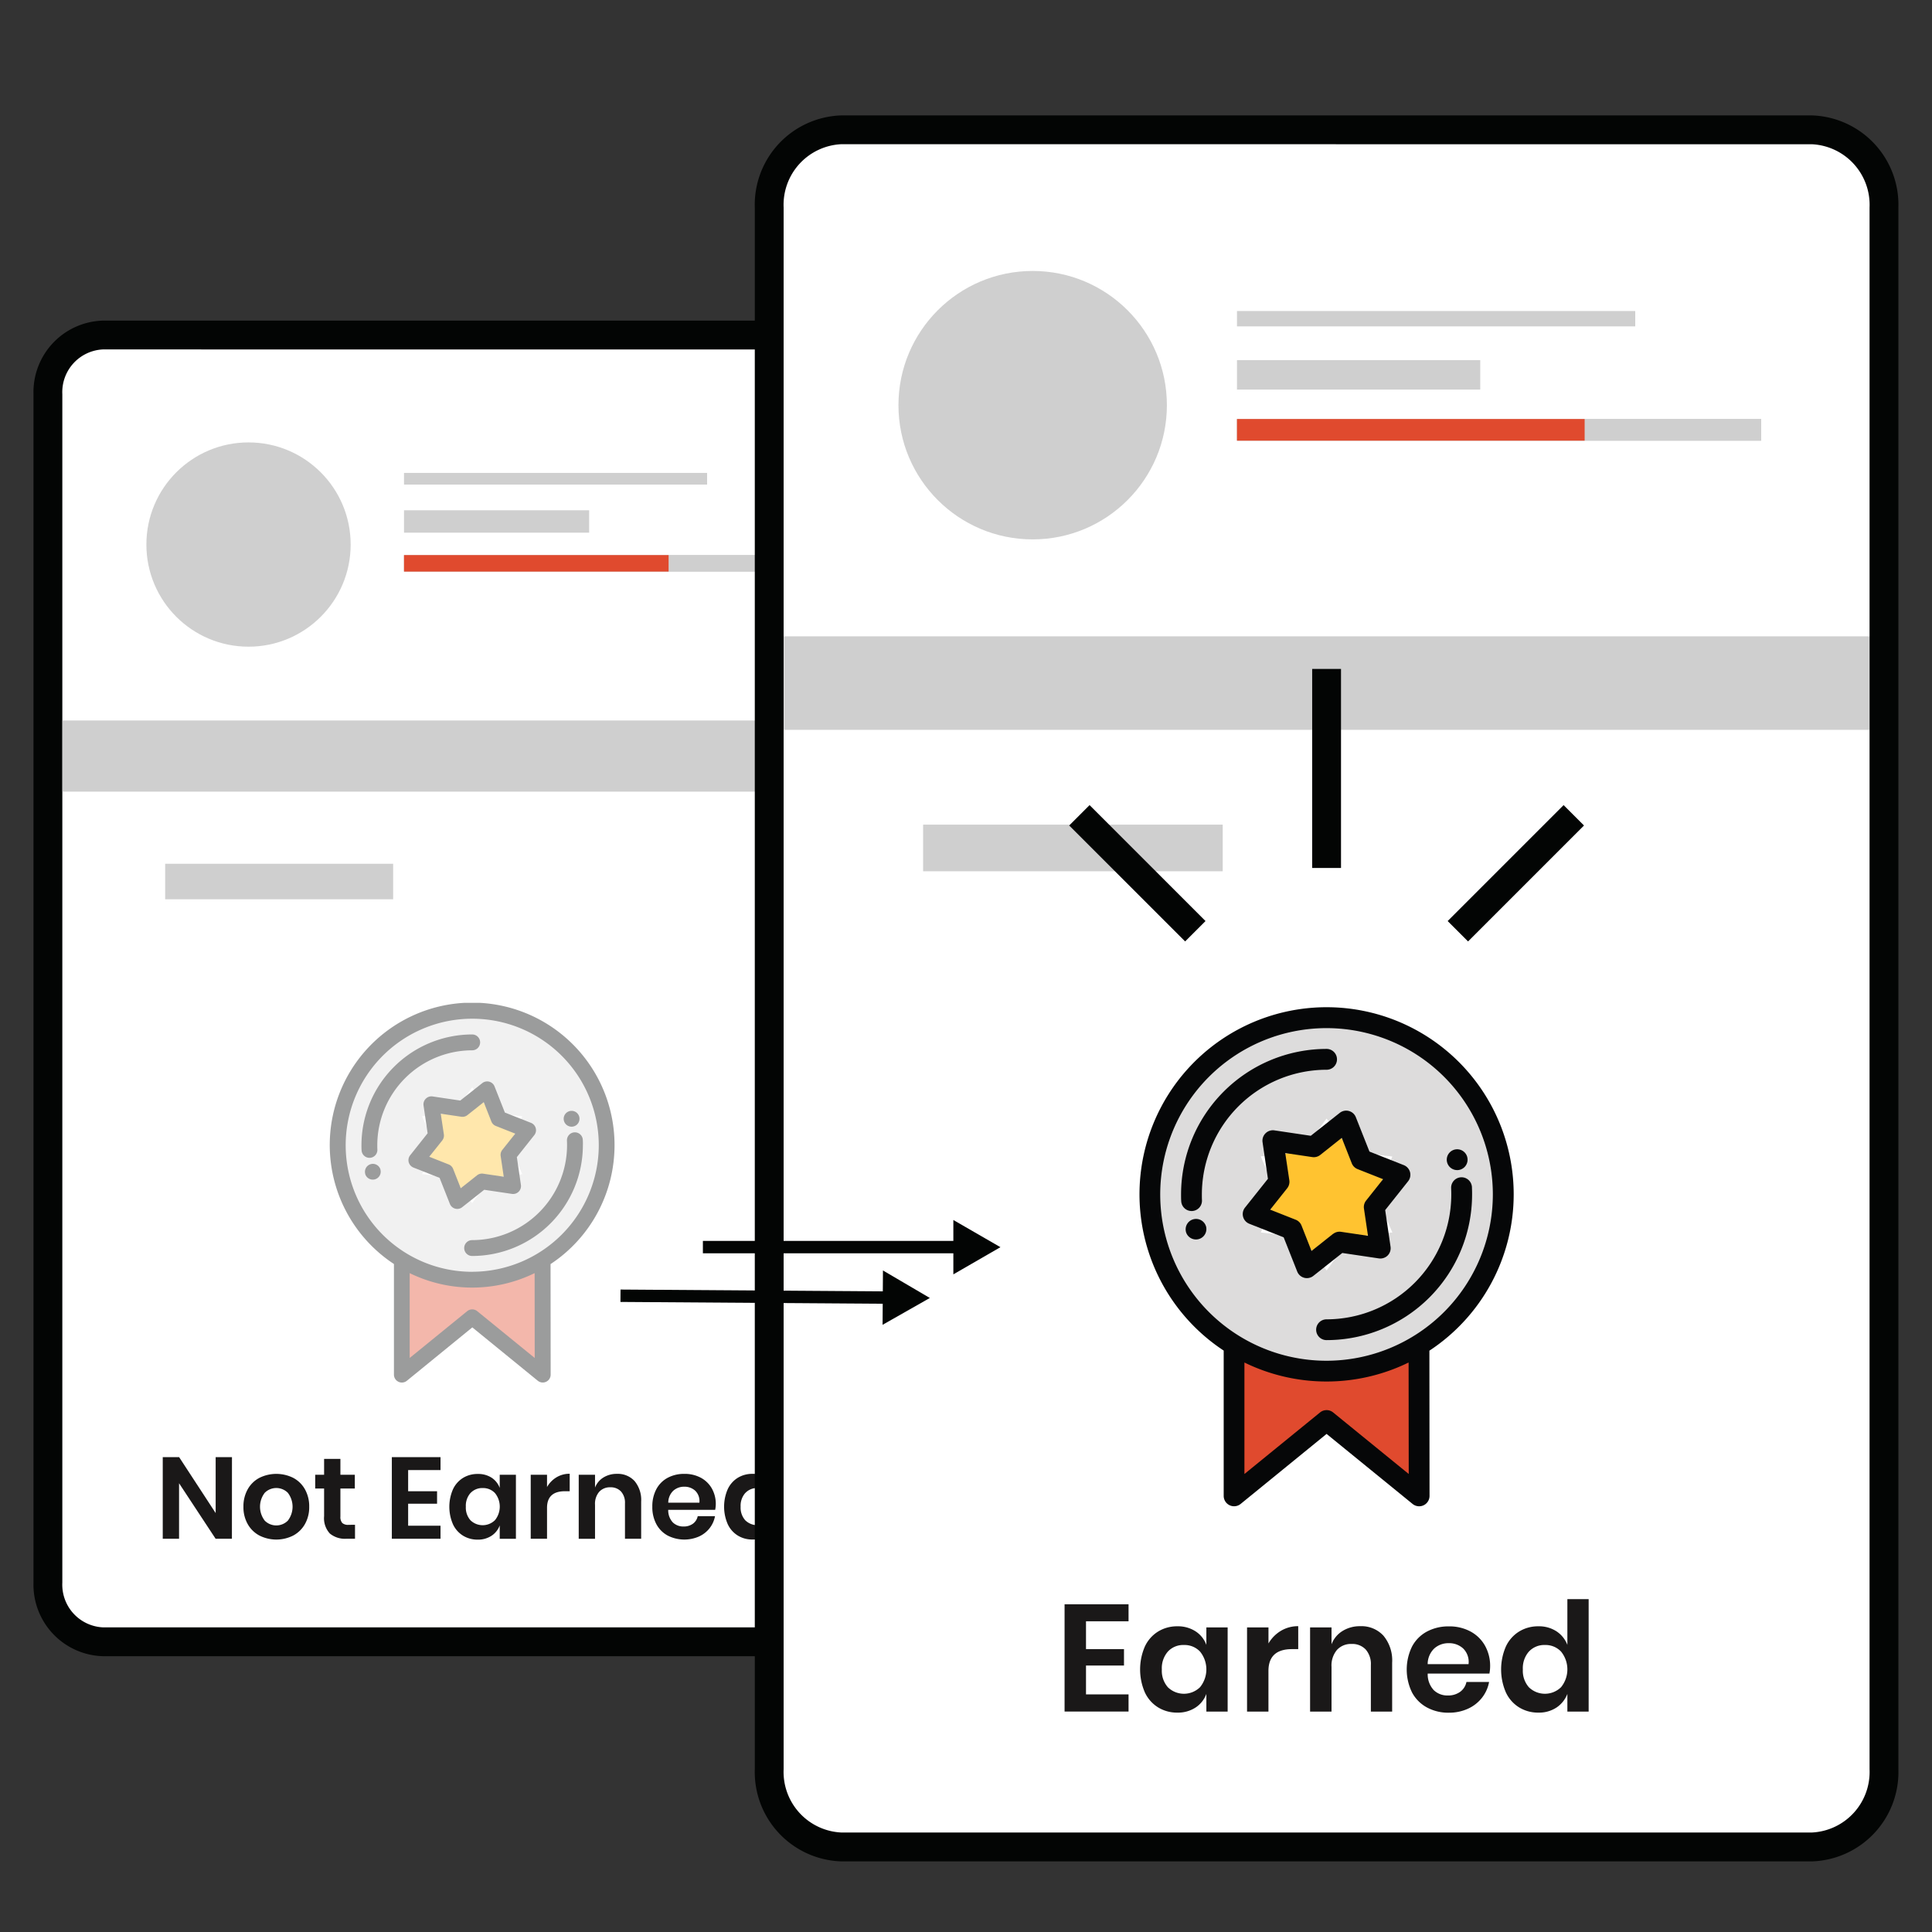 <svg xmlns="http://www.w3.org/2000/svg" xmlns:xlink="http://www.w3.org/1999/xlink" width="134" height="134" viewBox="0 0 134 134"><rect x="0" y="0" width="134" height="134" fill="#333333" stroke="none"/><defs><style>.a{fill:none;}.b{fill:#fff;}.c{fill:#030504;}.d{fill:#cfcfcf;}.e{fill:#e04a2e;}.f{fill:#1a1818;}.g{opacity:0.4;}.h{clip-path:url(#a);}.i{fill:#ffc330;}.j{fill:#dddcdc;}.k{fill:#060708;}.l{clip-path:url(#b);}</style><clipPath id="a"><rect class="a" width="26.335" height="26.335" transform="translate(73.762 345.367)"/></clipPath><clipPath id="b"><rect class="a" width="34.605" height="34.605" transform="translate(128.885 345.681)"/></clipPath></defs><g transform="translate(-54.177 -275.813)"><rect class="a" width="134" height="134" transform="translate(54.177 275.813)"/><path class="b" d="M112.555,389.684H61.3a3.957,3.957,0,0,1-3.8-4.1V303.15a3.957,3.957,0,0,1,3.8-4.1h51.251a3.957,3.957,0,0,1,3.794,4.1v82.433A3.957,3.957,0,0,1,112.555,389.684Z"/><path class="c" d="M112.555,390.684H61.3a4.96,4.96,0,0,1-4.8-5.1V303.15a4.961,4.961,0,0,1,4.8-5.1h51.251a4.96,4.96,0,0,1,4.794,5.1v82.434A4.96,4.96,0,0,1,112.555,390.684ZM61.3,300.049a2.963,2.963,0,0,0-2.8,3.1v82.434a2.963,2.963,0,0,0,2.8,3.1h51.251a2.962,2.962,0,0,0,2.794-3.1V303.15a2.963,2.963,0,0,0-2.794-3.1Z"/><circle class="d" cx="7.084" cy="7.084" r="7.084" transform="translate(64.33 306.498)"/><rect class="d" width="21.022" height="0.81" transform="translate(82.199 308.613)"/><rect class="d" width="12.84" height="1.554" transform="translate(82.199 311.205)"/><rect class="d" width="27.668" height="1.143" transform="translate(82.199 314.313)"/><rect class="d" width="27.668" height="1.143" transform="translate(82.199 314.313)"/><rect class="e" width="18.351" height="1.143" transform="translate(82.199 314.313)"/><rect class="d" width="56.837" height="4.936" transform="translate(58.51 325.784)"/><rect class="d" width="15.812" height="2.462" transform="translate(65.633 335.723)"/><path class="f" d="M70.262,382.538H69.131l-2.535-3.85v3.85H65.465v-5.662H66.6l2.535,3.881v-3.881h1.131Z"/><path class="f" d="M74.509,378.311a2,2,0,0,1,.814.79,2.4,2.4,0,0,1,.3,1.216,2.37,2.37,0,0,1-.3,1.21,2.031,2.031,0,0,1-.814.791,2.605,2.605,0,0,1-2.334,0,2.025,2.025,0,0,1-.814-.791,2.37,2.37,0,0,1-.3-1.21,2.4,2.4,0,0,1,.3-1.216,1.99,1.99,0,0,1,.814-.79,2.639,2.639,0,0,1,2.334,0ZM72.54,379.35a1.584,1.584,0,0,0,0,1.933,1.132,1.132,0,0,0,1.6,0,1.584,1.584,0,0,0,0-1.933,1.132,1.132,0,0,0-1.6,0Z"/><path class="f" d="M78.8,381.568v.97H78.2a1.642,1.642,0,0,1-1.144-.361,1.563,1.563,0,0,1-.4-1.2v-1.925h-.617V378.1h.617V377h1.131v1.1h1v.954h-1v1.941a.627.627,0,0,0,.129.45.6.6,0,0,0,.433.128Z"/><path class="f" d="M82.485,377.774v1.468h2.006v.866H82.485v1.524h2.246v.906H81.354v-5.662h3.377v.9Z"/><path class="f" d="M88.268,378.3a1.44,1.44,0,0,1,.569.714V378.1H89.96v4.443H88.837v-.93a1.458,1.458,0,0,1-.569.718,1.69,1.69,0,0,1-.962.268,1.9,1.9,0,0,1-1.011-.273,1.832,1.832,0,0,1-.7-.79,3.044,3.044,0,0,1,0-2.43,1.843,1.843,0,0,1,.7-.79,1.914,1.914,0,0,1,1.011-.272A1.712,1.712,0,0,1,88.268,378.3Zm-1.46,1.067a1.335,1.335,0,0,0-.321.947,1.32,1.32,0,0,0,.321.942,1.216,1.216,0,0,0,1.7-.008,1.492,1.492,0,0,0,0-1.877,1.119,1.119,0,0,0-.846-.349A1.108,1.108,0,0,0,86.808,379.37Z"/><path class="f" d="M92.776,378.275a1.748,1.748,0,0,1,.914-.245v1.212h-.328q-1.244,0-1.244,1.155v2.141H90.987V378.1h1.131v.85A1.862,1.862,0,0,1,92.776,378.275Z"/><path class="f" d="M98.19,378.536a2.041,2.041,0,0,1,.457,1.42v2.582H97.524v-2.454a1.159,1.159,0,0,0-.273-.822.968.968,0,0,0-.745-.293,1,1,0,0,0-.77.313,1.274,1.274,0,0,0-.289.9v2.358H94.316V378.1h1.131v.89a1.417,1.417,0,0,1,.581-.7,1.734,1.734,0,0,1,.935-.253A1.574,1.574,0,0,1,98.19,378.536Z"/><path class="f" d="M103.78,380.533h-3.256a1.223,1.223,0,0,0,.321.874,1.03,1.03,0,0,0,.738.281,1.071,1.071,0,0,0,.653-.192.855.855,0,0,0,.333-.522h1.2a1.926,1.926,0,0,1-.377.834,1.971,1.971,0,0,1-.743.578,2.546,2.546,0,0,1-2.161-.068,1.944,1.944,0,0,1-.786-.791,2.481,2.481,0,0,1-.281-1.21A2.513,2.513,0,0,1,99.7,379.1a1.912,1.912,0,0,1,.786-.79,2.4,2.4,0,0,1,1.155-.272,2.351,2.351,0,0,1,1.151.272,1.929,1.929,0,0,1,.762.75,2.182,2.182,0,0,1,.269,1.087A2.124,2.124,0,0,1,103.78,380.533ZM102.4,379.21a1.088,1.088,0,0,0-.758-.281,1.112,1.112,0,0,0-.77.281,1.145,1.145,0,0,0-.345.826h2.158A1,1,0,0,0,102.4,379.21Z"/><path class="f" d="M107.322,378.3a1.5,1.5,0,0,1,.573.714V376.6h1.123v5.935h-1.123v-.93a1.524,1.524,0,0,1-.573.718,1.673,1.673,0,0,1-.959.268,1.9,1.9,0,0,1-1.011-.273,1.83,1.83,0,0,1-.7-.79,3.044,3.044,0,0,1,0-2.43,1.841,1.841,0,0,1,.7-.79,1.919,1.919,0,0,1,1.011-.272A1.7,1.7,0,0,1,107.322,378.3Zm-1.456,1.067a1.335,1.335,0,0,0-.321.947,1.32,1.32,0,0,0,.321.942,1.215,1.215,0,0,0,1.7-.008,1.489,1.489,0,0,0,0-1.877,1.118,1.118,0,0,0-.846-.349A1.1,1.1,0,0,0,105.866,379.37Z"/><g class="g"><g class="h"><rect class="a" width="26.335" height="26.335" transform="translate(73.762 345.367)"/><path class="i" d="M88.771,353.4l-.8-2.028-1.716,1.357-2.159-.322.317,2.164-1.358,1.707,2.033.807.8,2.028,1.715-1.356,2.161.32-.317-2.164,1.358-1.707Z"/><path class="j" d="M90.4,353.237l-.867,2.005.867,2.008-2.167.247-1.305,1.755-1.3-1.752-2.172-.253.866-2.005-.867-2.008,2.167-.247,1.306-1.754,1.3,1.751,2.173.253Zm5.855,2.005a9.323,9.323,0,1,0-4.45,7.952A9.324,9.324,0,0,0,96.256,355.242Z"/><path class="e" d="M86.929,364.569a9.279,9.279,0,0,1-4.885-1.38v7.964l4.885-3.978,4.885,3.978-.008-7.959A9.288,9.288,0,0,1,86.929,364.569Z"/><path class="k" d="M96.8,355.242A9.876,9.876,0,1,0,81.5,363.483v7.67a.55.55,0,0,0,.9.425l4.536-3.7,4.539,3.7a.548.548,0,0,0,.895-.426l-.008-7.663A9.873,9.873,0,0,0,96.8,355.242ZM91.264,370l-3.989-3.248a.55.55,0,0,0-.693,0L82.592,370v-5.885a9.863,9.863,0,0,0,8.666,0Zm-4.335-5.977a8.777,8.777,0,1,1,8.778-8.778h0A8.789,8.789,0,0,1,86.929,364.02Z"/><path class="k" d="M87.478,348.11a.549.549,0,0,0-.549-.549,7.69,7.69,0,0,0-7.682,7.681c0,.116,0,.235.009.352a.549.549,0,0,0,.547.524h.025a.549.549,0,0,0,.523-.574v0c-.006-.1-.006-.2-.006-.3a6.591,6.591,0,0,1,6.584-6.583A.549.549,0,0,0,87.478,348.11Z"/><path class="k" d="M94.6,354.89a.549.549,0,0,0-1.1.019v.032c.005.1.007.2.007.3a6.591,6.591,0,0,1-6.584,6.584.549.549,0,0,0,0,1.1h0a7.691,7.691,0,0,0,7.682-7.682C94.61,355.124,94.607,355.006,94.6,354.89Z"/><path class="k" d="M90.152,358.465h0a.547.547,0,0,0,.155-.467l-.282-1.929,1.21-1.525a.548.548,0,0,0-.089-.771.5.5,0,0,0-.138-.08l-1.814-.716-.715-1.808a.549.549,0,0,0-.852-.233L86.1,352.145l-1.925-.286a.548.548,0,0,0-.467.16h0a.549.549,0,0,0-.155.468l.283,1.928-1.211,1.526a.548.548,0,0,0,.089.771.559.559,0,0,0,.138.08l1.814.716.715,1.807a.549.549,0,0,0,.713.308.559.559,0,0,0,.138-.08l1.529-1.209,1.925.286A.545.545,0,0,0,90.152,358.465Zm-2.884-1.138-1.134.9-.529-1.343a.549.549,0,0,0-.308-.308l-1.347-.533.9-1.13a.549.549,0,0,0,.113-.42l-.216-1.436,1.427.211a.545.545,0,0,0,.421-.112l1.134-.9.529,1.343a.549.549,0,0,0,.308.308l1.348.533-.9,1.13a.552.552,0,0,0-.112.42l.213,1.438-1.427-.211A.548.548,0,0,0,87.268,357.327Z"/><path class="k" d="M80.564,356.925a.549.549,0,0,0-1.056.3l0,.016a.549.549,0,0,0,1.056-.3Z"/><path class="k" d="M93.821,353.958a.548.548,0,0,0,.549-.55.538.538,0,0,0-.016-.133l-.007-.026a.549.549,0,1,0-.526.709Z"/></g></g><path class="b" d="M179.86,403.915H112.515a5.2,5.2,0,0,1-4.987-5.388V290.207a5.2,5.2,0,0,1,4.987-5.389H179.86a5.2,5.2,0,0,1,4.986,5.389v108.32A5.2,5.2,0,0,1,179.86,403.915Z"/><path class="c" d="M179.86,404.915H112.515a6.2,6.2,0,0,1-5.987-6.388V290.207a6.2,6.2,0,0,1,5.987-6.389H179.86a6.2,6.2,0,0,1,5.986,6.389v108.32A6.2,6.2,0,0,1,179.86,404.915Zm-67.345-119.1a4.207,4.207,0,0,0-3.987,4.389v108.32a4.207,4.207,0,0,0,3.987,4.388H179.86a4.207,4.207,0,0,0,3.986-4.388V290.207a4.207,4.207,0,0,0-3.986-4.389Z"/><circle class="d" cx="9.309" cy="9.309" r="9.309" transform="translate(116.492 294.606)"/><rect class="d" width="27.623" height="1.065" transform="translate(139.972 297.385)"/><rect class="d" width="16.872" height="2.042" transform="translate(139.972 300.792)"/><rect class="d" width="36.356" height="1.502" transform="translate(139.972 304.875)"/><rect class="d" width="36.356" height="1.502" transform="translate(139.972 304.875)"/><rect class="e" width="24.113" height="1.502" transform="translate(139.972 304.875)"/><rect class="d" width="75.284" height="6.486" transform="translate(108.545 319.948)"/><rect class="d" width="20.778" height="3.235" transform="translate(118.203 333.009)"/><path class="f" d="M129.5,388.264v1.929h2.635v1.139H129.5v2h2.951v1.191h-4.437v-7.441h4.437v1.18Z"/><path class="f" d="M137.1,388.96a1.9,1.9,0,0,1,.748.938v-1.212h1.476v5.839h-1.476V393.3a1.922,1.922,0,0,1-.748.944,2.224,2.224,0,0,1-1.265.353,2.5,2.5,0,0,1-1.328-.359,2.417,2.417,0,0,1-.922-1.038,4,4,0,0,1,0-3.193,2.423,2.423,0,0,1,.922-1.038,2.506,2.506,0,0,1,1.328-.359A2.245,2.245,0,0,1,137.1,388.96Zm-1.918,1.4a1.751,1.751,0,0,0-.422,1.244,1.731,1.731,0,0,0,.422,1.238,1.6,1.6,0,0,0,2.229-.01,1.959,1.959,0,0,0,0-2.467,1.474,1.474,0,0,0-1.112-.458A1.453,1.453,0,0,0,135.179,390.362Z"/><path class="f" d="M143.02,388.923a2.3,2.3,0,0,1,1.2-.321v1.591h-.432q-1.633,0-1.634,1.518v2.814H140.67v-5.839h1.486V389.8A2.454,2.454,0,0,1,143.02,388.923Z"/><path class="f" d="M150.134,389.266a2.679,2.679,0,0,1,.6,1.865v3.394h-1.476V391.3a1.526,1.526,0,0,0-.358-1.081,1.276,1.276,0,0,0-.98-.384,1.311,1.311,0,0,0-1.012.411,1.679,1.679,0,0,0-.379,1.18v3.1h-1.487v-5.839h1.487v1.17a1.857,1.857,0,0,1,.764-.922,2.272,2.272,0,0,1,1.228-.332A2.065,2.065,0,0,1,150.134,389.266Z"/><path class="f" d="M157.48,391.89H153.2a1.609,1.609,0,0,0,.421,1.149,1.356,1.356,0,0,0,.97.369,1.413,1.413,0,0,0,.859-.253,1.122,1.122,0,0,0,.437-.685h1.57a2.5,2.5,0,0,1-.495,1.1,2.6,2.6,0,0,1-.975.759,3.138,3.138,0,0,1-1.323.274,3.1,3.1,0,0,1-1.517-.364,2.55,2.55,0,0,1-1.033-1.038,3.627,3.627,0,0,1,0-3.188,2.514,2.514,0,0,1,1.033-1.038,3.142,3.142,0,0,1,1.517-.359,3.075,3.075,0,0,1,1.513.359,2.523,2.523,0,0,1,1,.985,2.864,2.864,0,0,1,.353,1.428A2.738,2.738,0,0,1,157.48,391.89Zm-1.818-1.739a1.424,1.424,0,0,0-1-.369,1.458,1.458,0,0,0-1.011.369,1.506,1.506,0,0,0-.453,1.085h2.835A1.309,1.309,0,0,0,155.662,390.151Z"/><path class="f" d="M162.134,388.96a1.972,1.972,0,0,1,.753.938v-3.172h1.476v7.8h-1.476V393.3a2,2,0,0,1-.753.944,2.2,2.2,0,0,1-1.26.353,2.5,2.5,0,0,1-1.328-.359,2.417,2.417,0,0,1-.922-1.038,4,4,0,0,1,0-3.193,2.423,2.423,0,0,1,.922-1.038,2.506,2.506,0,0,1,1.328-.359A2.219,2.219,0,0,1,162.134,388.96Zm-1.913,1.4a1.751,1.751,0,0,0-.422,1.244,1.731,1.731,0,0,0,.422,1.238,1.6,1.6,0,0,0,2.229-.01,1.959,1.959,0,0,0,0-2.467,1.474,1.474,0,0,0-1.112-.458A1.453,1.453,0,0,0,160.221,390.362Z"/><g class="l"><rect class="a" width="34.605" height="34.605" transform="translate(128.885 345.681)"/><path class="i" d="M148.608,356.237l-1.055-2.665-2.254,1.783-2.837-.423.416,2.844-1.784,2.243,2.671,1.06,1.055,2.665,2.253-1.782,2.839.421-.416-2.844,1.784-2.243Z"/><path class="j" d="M150.749,356.023l-1.138,2.634,1.138,2.639-2.847.324-1.715,2.306-1.709-2.3-2.853-.333,1.137-2.635-1.139-2.638,2.848-.325,1.716-2.3,1.709,2.3,2.854.333Zm7.693,2.634a12.251,12.251,0,1,0-5.847,10.449A12.25,12.25,0,0,0,158.442,358.657Z"/><path class="e" d="M146.187,370.913a12.185,12.185,0,0,1-6.419-1.814v10.465l6.419-5.226,6.419,5.226-.011-10.458A12.2,12.2,0,0,1,146.187,370.913Z"/><path class="k" d="M159.164,358.657a12.977,12.977,0,1,0-20.114,10.83v10.077a.721.721,0,0,0,1.176.559l5.961-4.856,5.964,4.856a.72.72,0,0,0,1.176-.56l-.01-10.069A12.979,12.979,0,0,0,159.164,358.657Zm-7.28,19.389-5.242-4.268a.72.72,0,0,0-.91,0l-5.244,4.269v-7.733a12.958,12.958,0,0,0,11.387,0Zm-5.7-7.854a11.535,11.535,0,1,1,11.534-11.535h0A11.548,11.548,0,0,1,146.187,370.192Z"/><path class="k" d="M146.908,349.285a.721.721,0,0,0-.721-.721,10.1,10.1,0,0,0-10.094,10.093c0,.153,0,.309.011.463a.721.721,0,0,0,.719.688h.034a.72.72,0,0,0,.686-.754v0c-.007-.13-.007-.264-.007-.394a8.661,8.661,0,0,1,8.651-8.651A.721.721,0,0,0,146.908,349.285Z"/><path class="k" d="M156.269,358.2a.722.722,0,1,0-1.443.025l0,.042c.007.129.009.262.009.4a8.661,8.661,0,0,1-8.651,8.652.721.721,0,1,0,0,1.442h0a10.1,10.1,0,0,0,10.094-10.094C156.28,358.5,156.276,358.347,156.269,358.2Z"/><path class="k" d="M150.422,362.893h0a.719.719,0,0,0,.2-.615l-.371-2.535,1.59-2a.72.72,0,0,0-.116-1.013.729.729,0,0,0-.183-.106l-2.382-.94-.941-2.375A.719.719,0,0,0,147.1,353l-2.01,1.589-2.529-.376a.724.724,0,0,0-.615.21h0a.722.722,0,0,0-.2.615l.372,2.534-1.592,2a.723.723,0,0,0,.3,1.119l2.383.94.941,2.375a.721.721,0,0,0,1.118.3l2.009-1.589,2.53.376A.721.721,0,0,0,150.422,362.893Zm-3.79-1.5-1.49,1.184-.695-1.765a.718.718,0,0,0-.4-.4l-1.771-.7,1.179-1.485a.722.722,0,0,0,.148-.552l-.283-1.887,1.875.278a.723.723,0,0,0,.553-.148l1.491-1.184.695,1.765a.721.721,0,0,0,.4.4l1.771.7-1.179,1.485a.722.722,0,0,0-.148.552l.28,1.89-1.875-.278A.726.726,0,0,0,146.632,361.4Z"/><path class="k" d="M137.823,360.869a.721.721,0,0,0-1.388.39l.005.021a.722.722,0,0,0,1.389-.391Z"/><path class="k" d="M155.244,356.97a.721.721,0,0,0,.721-.723.688.688,0,0,0-.022-.175l-.008-.034a.722.722,0,1,0-.691.931Z"/></g><rect class="c" width="2" height="13.805" transform="translate(145.187 322.209)"/><rect class="c" width="11.372" height="2" transform="translate(154.585 339.695) rotate(-45)"/><rect class="c" width="2" height="11.372" transform="translate(128.334 333.068) rotate(-45)"/><rect class="c" width="17.919" height="0.859" transform="translate(102.928 361.88)"/><path class="c" d="M120.3,364.2l3.265-1.885-3.265-1.885Z"/><rect class="c" width="0.859" height="18.743" transform="translate(97.21 366.113) rotate(-89.603)"/><path class="c" d="M115.391,367.7l3.278-1.862-3.252-1.908Z"/></g></svg>
